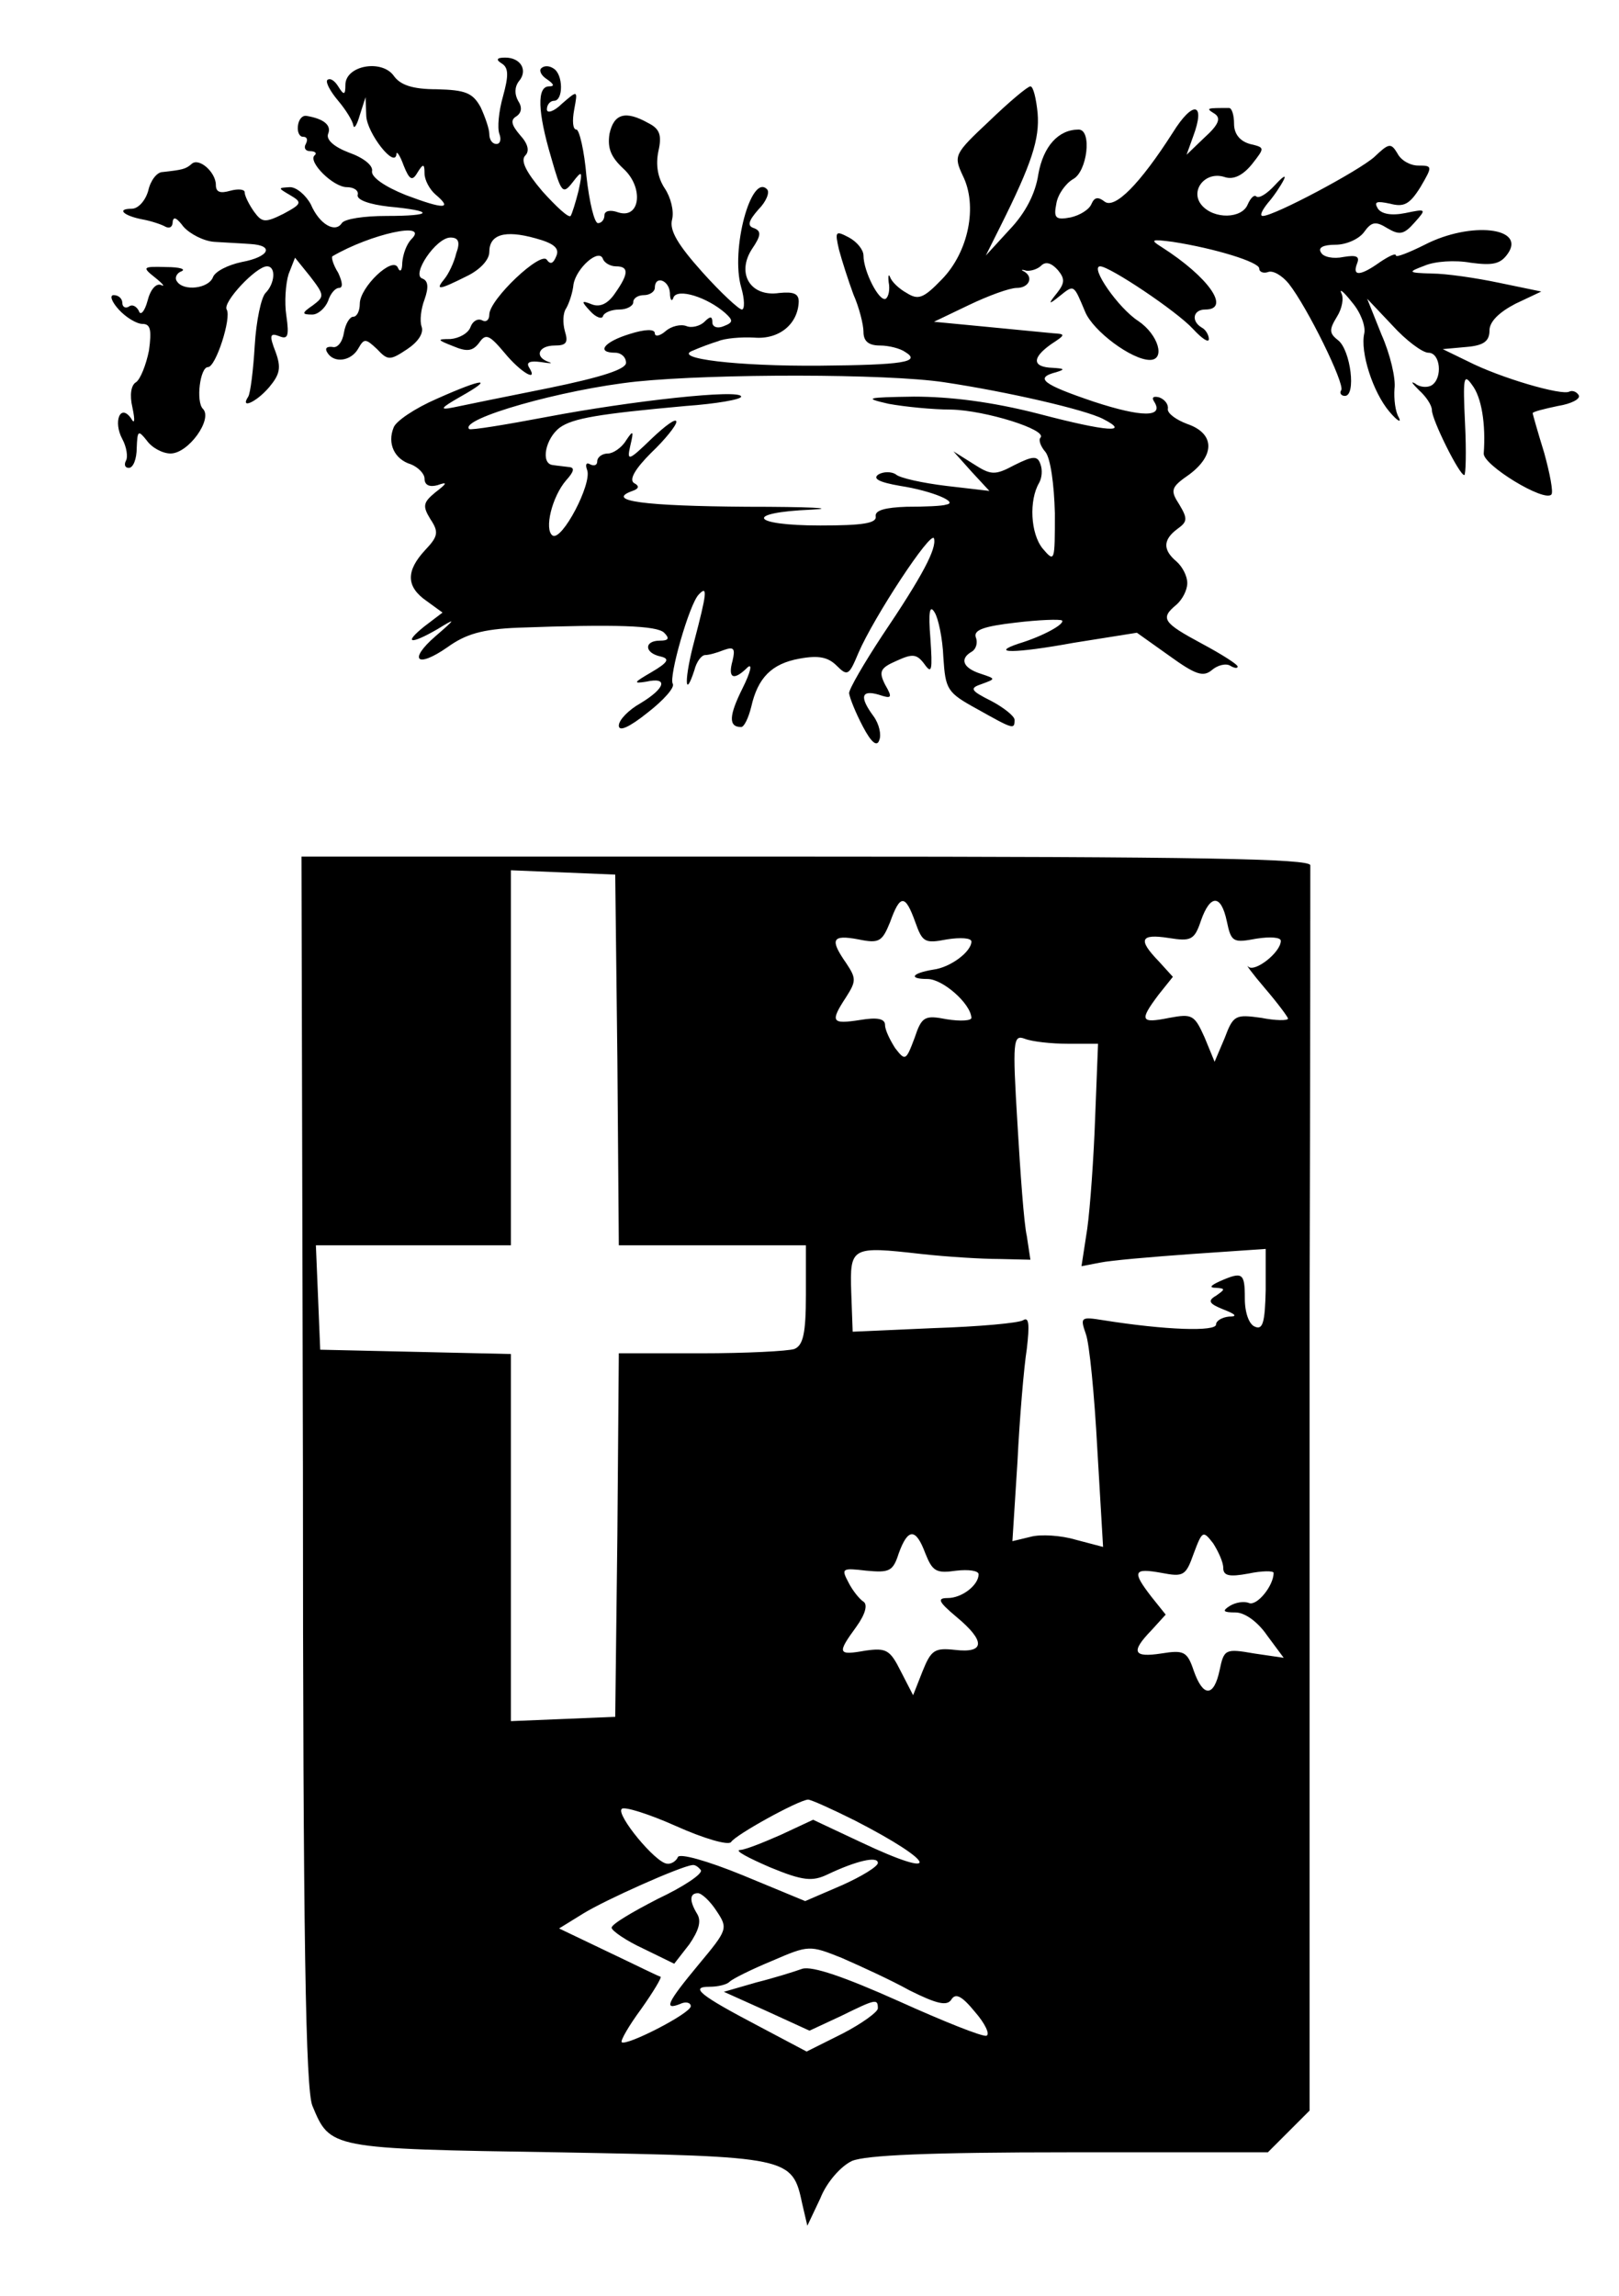 <?xml version="1.0" standalone="no"?>
<!DOCTYPE svg PUBLIC "-//W3C//DTD SVG 20010904//EN"
 "http://www.w3.org/TR/2001/REC-SVG-20010904/DTD/svg10.dtd">
<svg version="1.0" xmlns="http://www.w3.org/2000/svg"
 width="225pt" height="319pt" viewBox="0 0 225 319"
 preserveAspectRatio="xMidYMid meet">
<g transform="translate(0,319) scale(0.1,-0.1)"
fill="#000000" stroke="none">
<path d="M697 3102 c10 -6 10 -17 2 -46 -6 -21 -8 -44 -5 -52 3 -8 1 -14 -4
-14 -6 0 -10 6 -10 14 0 7 -6 24 -12 37 -11 20 -21 24 -61 25 -34 0 -51 6 -60
19 -17 23 -67 14 -67 -13 0 -14 -2 -15 -10 -2 -5 8 -11 12 -15 9 -3 -3 4 -16
15 -29 11 -13 20 -28 21 -34 1 -6 5 0 9 14 l8 25 1 -26 c1 -24 40 -74 42 -53
0 5 5 -2 10 -16 8 -20 12 -22 19 -10 8 13 10 13 10 -1 0 -9 7 -22 15 -29 25
-21 12 -21 -41 -1 -30 12 -48 25 -47 33 2 8 -12 19 -32 26 -21 8 -32 18 -29
26 5 12 -6 21 -30 25 -6 1 -11 -5 -12 -14 -1 -8 2 -15 7 -15 6 0 7 -4 4 -10
-3 -5 -1 -10 6 -10 7 0 10 -3 6 -6 -9 -9 26 -44 45 -44 10 0 17 -5 15 -11 -1
-7 17 -13 43 -16 64 -6 63 -13 -3 -13 -31 0 -58 -4 -62 -10 -9 -14 -31 -2 -43
26 -7 13 -20 24 -29 24 -17 -1 -17 -1 0 -11 17 -10 17 -12 -9 -26 -26 -13 -30
-12 -41 3 -7 10 -13 22 -13 27 0 4 -9 5 -20 2 -14 -4 -20 -2 -20 8 0 18 -24
39 -34 29 -8 -7 -13 -8 -40 -11 -8 0 -17 -12 -20 -26 -4 -14 -14 -25 -23 -25
-22 0 -11 -10 16 -15 11 -2 26 -7 31 -10 6 -3 10 0 10 7 1 8 6 5 15 -7 9 -10
28 -20 43 -21 15 -1 37 -2 50 -3 34 -2 26 -18 -12 -25 -19 -4 -37 -13 -40 -21
-6 -16 -41 -20 -50 -6 -4 5 0 12 6 14 7 3 -2 6 -21 6 -33 1 -34 0 -15 -15 10
-8 14 -13 8 -10 -7 3 -15 -6 -19 -22 -4 -15 -10 -21 -12 -14 -3 6 -9 10 -14 6
-5 -3 -9 0 -9 5 0 6 -5 11 -12 11 -6 0 -3 -9 7 -20 10 -11 25 -20 33 -20 11 0
13 -8 9 -37 -4 -20 -12 -40 -18 -44 -7 -4 -9 -18 -5 -35 4 -19 3 -24 -2 -15
-15 21 -25 -5 -12 -29 6 -11 8 -25 5 -30 -3 -6 -1 -10 4 -10 6 0 11 12 11 28
1 24 2 25 14 10 7 -10 22 -18 33 -18 25 0 59 48 45 62 -10 10 -4 58 7 58 11 0
33 69 26 80 -6 10 41 60 56 60 13 0 11 -24 -2 -37 -6 -6 -13 -39 -15 -73 -2
-34 -6 -66 -9 -71 -12 -18 11 -8 29 13 15 18 17 27 9 49 -9 23 -8 27 5 22 12
-5 14 0 10 28 -3 19 -1 45 3 58 l9 23 21 -26 c20 -26 20 -28 4 -40 -16 -11
-16 -13 -1 -13 8 0 18 9 22 19 3 10 10 18 15 18 6 0 5 8 -1 21 -7 11 -10 22
-8 23 53 31 135 49 110 24 -7 -7 -12 -21 -13 -33 0 -11 -3 -14 -6 -7 -7 17
-53 -27 -53 -50 0 -10 -4 -18 -9 -18 -5 0 -11 -10 -13 -22 -2 -13 -9 -22 -16
-20 -8 1 -11 -2 -7 -8 9 -15 33 -12 43 6 8 14 10 14 26 -1 15 -16 18 -16 42 0
15 10 23 22 20 31 -3 8 -1 25 4 38 6 17 5 26 -3 29 -16 5 19 57 39 57 11 0 14
-6 8 -22 -3 -13 -11 -29 -16 -35 -14 -17 -8 -16 30 3 19 9 32 23 32 34 0 24
21 31 64 19 26 -7 34 -14 29 -25 -4 -10 -8 -12 -13 -5 -8 13 -80 -55 -80 -76
0 -8 -5 -11 -10 -8 -6 3 -13 -1 -16 -9 -3 -9 -16 -16 -28 -17 -19 0 -19 -1 4
-10 19 -8 27 -7 36 5 9 13 14 11 35 -14 23 -28 48 -42 34 -20 -4 7 2 9 17 7
12 -2 17 -2 11 0 -21 7 -15 23 8 23 16 0 19 4 14 20 -3 11 -3 25 2 32 4 7 9
22 10 33 4 23 36 51 41 35 2 -5 10 -10 18 -10 18 0 18 -10 -1 -37 -10 -15 -21
-20 -32 -16 -15 6 -16 5 -3 -9 8 -9 17 -12 18 -7 2 5 12 9 23 9 10 0 19 5 19
10 0 6 7 10 15 10 8 0 15 5 15 10 0 18 20 11 21 -7 0 -10 3 -13 5 -6 6 13 47
0 72 -22 11 -10 11 -13 -2 -18 -9 -4 -16 -1 -16 5 0 9 -3 9 -11 1 -6 -6 -18
-9 -25 -6 -8 3 -21 0 -29 -7 -8 -7 -15 -8 -15 -3 0 6 -13 6 -35 -1 -36 -11
-47 -26 -20 -26 8 0 15 -6 15 -14 0 -9 -34 -20 -107 -35 -60 -12 -119 -24
-133 -27 -20 -4 -18 -1 10 15 48 27 32 26 -33 -3 -30 -13 -57 -31 -60 -40 -9
-22 1 -44 24 -51 10 -4 19 -13 19 -20 0 -9 7 -12 18 -9 14 5 14 3 -3 -10 -17
-14 -18 -19 -7 -37 12 -18 11 -24 -7 -43 -27 -29 -27 -51 2 -71 l22 -16 -25
-19 c-30 -24 -20 -26 18 -4 26 16 26 15 -3 -10 -38 -33 -26 -45 17 -15 25 18
48 25 98 27 136 5 193 3 203 -7 8 -8 6 -11 -6 -11 -22 0 -22 -17 1 -22 13 -3
11 -8 -13 -22 -24 -14 -26 -16 -7 -13 31 7 27 -9 -8 -30 -16 -9 -30 -23 -30
-31 0 -9 15 -2 40 18 22 17 38 35 35 40 -6 9 23 111 36 124 13 14 11 1 -6 -64
-14 -52 -14 -84 0 -41 3 12 10 21 15 21 5 0 16 3 26 7 14 5 16 2 12 -15 -7
-25 2 -28 21 -9 7 6 4 -7 -7 -29 -19 -38 -20 -54 -2 -54 4 0 10 12 14 28 9 40
28 60 67 67 27 5 40 2 52 -10 15 -15 17 -13 30 18 21 49 101 171 105 159 4
-14 -16 -52 -72 -135 -25 -38 -46 -74 -46 -80 1 -7 9 -27 19 -46 12 -23 20
-29 23 -19 3 7 0 22 -8 33 -20 27 -17 37 7 30 18 -6 20 -5 9 14 -9 18 -7 23
16 33 22 10 28 10 39 -5 10 -14 11 -8 8 36 -3 37 -1 48 6 36 5 -8 11 -36 12
-62 3 -45 5 -49 47 -72 50 -28 52 -29 52 -15 0 5 -15 17 -32 26 -30 15 -31 18
-13 24 19 7 19 7 -2 14 -25 8 -30 21 -12 31 6 4 8 13 5 20 -3 10 12 15 55 20
33 4 62 5 65 3 4 -5 -27 -22 -60 -32 -42 -14 -6 -14 76 1 l88 14 45 -32 c36
-26 47 -30 59 -20 8 7 20 10 26 6 5 -3 10 -4 10 -1 0 3 -22 17 -50 32 -54 29
-58 35 -35 54 8 7 15 20 15 30 0 10 -7 23 -15 30 -19 16 -19 30 1 45 14 10 15
14 3 34 -13 20 -12 24 14 42 36 27 35 57 -3 70 -16 6 -28 15 -27 21 1 6 -4 13
-12 16 -8 2 -11 0 -7 -6 14 -22 -17 -22 -84 0 -71 24 -83 33 -52 41 13 4 11 5
-5 6 -29 1 -29 14 -2 33 20 13 20 14 3 15 -11 1 -52 5 -93 9 l-73 7 48 23 c27
13 57 24 67 24 17 0 24 15 10 23 -5 2 -3 3 3 1 6 -1 16 2 21 7 6 6 14 4 23 -6
10 -12 10 -18 -1 -32 -13 -16 -12 -17 4 -4 20 16 19 16 35 -22 11 -27 65 -67
90 -67 22 0 12 35 -16 54 -28 18 -68 76 -53 76 13 0 106 -62 129 -87 12 -13
22 -20 22 -14 0 5 -4 13 -10 16 -15 9 -12 25 5 25 36 0 5 45 -61 87 -16 10
-14 11 16 7 58 -9 120 -28 120 -37 0 -5 6 -7 12 -5 7 3 20 -5 29 -16 26 -33
78 -139 73 -148 -3 -4 0 -8 5 -8 16 0 8 63 -9 77 -13 10 -13 15 -2 33 7 11 10
26 6 33 -3 7 4 1 15 -13 12 -14 19 -33 17 -43 -6 -26 12 -82 35 -109 11 -13
17 -16 13 -8 -5 8 -7 26 -6 40 2 14 -6 48 -18 75 l-20 50 35 -37 c19 -21 42
-38 50 -38 17 0 20 -35 5 -45 -6 -4 -17 -3 -23 2 -7 4 -5 1 5 -9 10 -9 18 -21
18 -28 0 -13 38 -90 45 -90 2 0 3 32 1 72 -3 64 -2 70 10 53 13 -17 19 -54 16
-95 -1 -16 84 -68 94 -57 3 3 -2 29 -10 58 -9 29 -16 54 -16 55 0 2 16 6 35
10 19 3 32 10 29 15 -3 5 -9 7 -13 5 -10 -6 -96 19 -141 42 l-35 17 33 3 c24
2 32 8 32 23 0 12 13 25 36 37 l36 17 -58 12 c-33 7 -75 13 -94 13 -34 1 -34
2 -10 11 14 6 42 8 64 4 30 -4 41 -2 51 12 27 37 -51 46 -115 13 -22 -11 -40
-18 -40 -15 0 4 -10 -1 -22 -9 -28 -20 -39 -20 -32 -2 4 10 -1 12 -19 9 -14
-3 -28 0 -31 6 -5 7 3 11 20 11 15 0 33 8 40 18 10 14 16 15 32 5 17 -10 23
-9 38 8 17 19 16 19 -13 13 -20 -4 -33 -1 -38 6 -6 10 -2 11 17 7 19 -5 27 -1
42 23 17 29 17 30 -3 30 -11 0 -24 7 -29 17 -9 15 -12 14 -32 -5 -21 -19 -139
-82 -155 -82 -5 0 -1 8 7 18 8 9 18 24 22 32 4 8 -1 5 -12 -7 -11 -12 -22 -19
-26 -16 -3 3 -8 -2 -12 -11 -8 -20 -47 -21 -64 -1 -17 20 5 48 32 39 12 -4 25
2 38 18 18 23 18 23 -3 28 -14 4 -22 14 -22 28 0 12 -3 22 -7 22 -31 0 -33 0
-20 -8 9 -6 6 -15 -14 -33 l-25 -24 9 25 c18 48 0 51 -28 6 -46 -72 -81 -107
-95 -96 -9 7 -14 6 -18 -3 -3 -8 -16 -16 -29 -19 -21 -4 -24 -1 -20 19 2 13
13 28 23 34 20 10 27 69 8 69 -28 0 -49 -23 -56 -62 -4 -27 -18 -54 -40 -77
l-33 -36 20 40 c44 88 55 122 52 158 -2 20 -6 37 -10 37 -4 0 -30 -22 -57 -48
-49 -46 -50 -48 -37 -76 21 -42 8 -106 -29 -144 -26 -27 -33 -29 -49 -19 -11
6 -21 16 -23 22 -2 5 -3 2 -2 -7 2 -10 0 -20 -4 -23 -9 -5 -31 38 -31 60 0 8
-9 19 -20 25 -19 10 -20 9 -14 -17 4 -15 13 -43 20 -62 8 -18 14 -42 14 -52 0
-13 7 -19 23 -19 12 0 28 -4 35 -9 23 -14 -4 -18 -118 -19 -115 -1 -207 10
-177 21 9 4 25 10 35 13 9 4 32 6 50 5 35 -3 61 19 62 50 0 11 -7 14 -27 12
-40 -6 -60 27 -38 61 13 19 13 25 3 29 -10 3 -8 10 6 26 11 11 16 24 12 28
-22 23 -51 -84 -36 -136 5 -17 5 -31 1 -31 -4 0 -29 23 -55 52 -34 38 -46 58
-42 73 3 12 -2 31 -10 43 -10 15 -13 33 -9 52 5 22 2 31 -14 39 -32 18 -48 13
-54 -15 -3 -20 2 -32 19 -48 29 -26 24 -71 -7 -61 -11 4 -19 2 -19 -4 0 -6 -4
-11 -9 -11 -5 0 -12 29 -16 65 -3 36 -10 65 -14 65 -5 0 -6 12 -3 28 5 27 5
27 -17 8 -11 -11 -21 -14 -21 -8 0 7 5 12 10 12 13 0 13 37 -1 45 -6 4 -13 4
-17 0 -3 -3 0 -10 8 -15 10 -7 11 -10 3 -10 -17 0 -16 -35 3 -99 14 -49 16
-52 30 -34 13 17 14 16 8 -12 -4 -16 -9 -32 -11 -35 -3 -3 -20 13 -39 34 -23
27 -31 43 -24 50 6 6 4 16 -7 28 -12 14 -14 21 -6 26 8 5 9 13 3 22 -5 9 -5
19 1 27 13 15 3 33 -19 33 -12 0 -13 -3 -5 -8z m615 -443 c87 -13 196 -38 221
-51 39 -20 6 -18 -89 7 -66 17 -124 24 -174 24 -67 -1 -70 -2 -35 -10 22 -4
61 -8 87 -8 47 -1 134 -28 124 -39 -3 -3 0 -12 7 -20 7 -9 12 -45 13 -85 0
-67 0 -69 -17 -49 -17 21 -19 67 -5 91 4 7 5 18 2 26 -4 12 -10 12 -36 -1 -28
-15 -33 -14 -58 2 l-27 17 25 -28 25 -27 -60 7 c-33 4 -65 11 -70 16 -6 4 -17
4 -24 0 -9 -6 1 -11 30 -16 45 -7 82 -23 64 -26 -5 -2 -30 -3 -55 -3 -30 -1
-44 -5 -43 -13 2 -10 -18 -13 -77 -13 -97 0 -107 18 -12 22 37 2 -4 4 -90 4
-142 1 -198 8 -159 22 9 3 10 7 2 11 -7 5 2 20 24 42 19 18 35 38 35 43 0 6
-15 -5 -34 -23 -33 -32 -35 -32 -30 -10 5 21 4 22 -6 7 -6 -10 -18 -18 -25
-18 -8 0 -15 -5 -15 -11 0 -5 -4 -7 -10 -4 -5 3 -7 0 -4 -8 7 -19 -35 -99 -48
-91 -12 8 -1 54 19 77 10 11 12 17 5 18 -7 1 -18 2 -24 3 -17 2 -10 37 10 52
18 13 54 19 175 30 42 3 77 9 77 13 0 11 -153 -6 -269 -28 -58 -11 -107 -19
-109 -17 -14 14 129 55 233 66 109 11 347 11 427 -1z"/>
<path d="M421 1148 c0 -661 4 -859 13 -883 25 -60 23 -60 341 -65 324 -6 326
-6 340 -72 l7 -30 18 38 c9 23 29 45 44 52 19 8 106 12 302 12 l276 0 29 29
29 29 0 269 c0 147 0 534 0 858 1 325 1 596 1 603 -1 9 -148 12 -701 12 l-701
0 2 -852z m437 570 l2 -258 130 0 130 0 0 -69 c0 -54 -4 -70 -16 -75 -9 -3
-67 -6 -130 -6 l-114 0 -2 -252 -3 -253 -72 -3 -73 -3 0 255 0 255 -132 3
-133 3 -3 73 -3 72 136 0 135 0 0 260 0 261 73 -3 72 -3 3 -257z m414 191 c10
-28 13 -30 44 -24 19 3 34 2 34 -3 0 -14 -29 -36 -53 -39 -30 -5 -35 -13 -8
-13 21 0 60 -34 61 -54 0 -4 -15 -5 -34 -2 -31 6 -35 4 -45 -26 -12 -32 -13
-32 -27 -14 -7 11 -14 25 -14 32 0 9 -11 11 -35 7 -39 -6 -42 -3 -19 32 14 22
14 26 0 47 -23 33 -20 40 17 33 29 -6 33 -3 44 24 14 39 21 39 35 0z m433 1
c6 -29 9 -30 41 -24 19 3 34 2 34 -3 0 -16 -36 -44 -45 -36 -5 5 5 -9 23 -30
18 -21 32 -40 32 -42 0 -3 -17 -3 -37 1 -36 5 -39 4 -51 -28 l-14 -33 -14 34
c-14 31 -17 33 -49 27 -40 -8 -42 -4 -15 32 l20 25 -20 22 c-29 30 -25 38 14
32 31 -5 36 -3 45 24 13 37 28 37 36 -1z m-221 -170 l42 0 -4 -102 c-2 -57 -7
-126 -11 -155 l-8 -52 26 5 c14 3 72 8 128 12 l102 7 0 -57 c-1 -45 -4 -56
-15 -51 -8 3 -14 19 -14 39 0 36 -3 38 -35 24 -13 -6 -15 -9 -5 -9 13 -1 13
-2 0 -11 -12 -7 -10 -11 10 -19 18 -7 20 -10 8 -10 -10 -1 -18 -6 -18 -11 0
-10 -69 -8 -157 6 -31 5 -32 4 -24 -19 5 -13 12 -85 16 -160 l8 -136 -38 10
c-20 6 -49 8 -63 4 l-25 -6 7 110 c3 61 9 132 13 157 4 34 3 45 -5 40 -6 -4
-62 -9 -124 -11 l-113 -5 -2 55 c-2 63 0 64 97 53 36 -4 85 -7 109 -7 l43 -1
-5 33 c-4 17 -9 88 -13 156 -7 115 -6 124 10 118 10 -4 37 -7 60 -7z m-198
-708 c10 -25 15 -28 43 -24 17 2 31 0 31 -5 0 -15 -23 -33 -43 -33 -15 0 -13
-5 12 -26 41 -34 40 -51 -2 -46 -28 3 -33 0 -45 -30 l-13 -33 -17 33 c-15 30
-20 33 -49 29 -39 -7 -40 -4 -13 33 13 18 16 31 10 35 -5 3 -15 15 -21 27 -10
19 -9 20 25 16 32 -3 37 -1 45 24 13 36 24 35 37 0z m414 -20 c0 -11 8 -13 35
-8 19 4 35 4 35 1 0 -18 -23 -46 -34 -42 -7 3 -19 1 -27 -4 -11 -7 -9 -9 8 -9
13 0 31 -13 44 -32 l23 -31 -41 6 c-40 7 -42 6 -48 -23 -8 -38 -23 -38 -36 -1
-9 27 -14 29 -45 24 -39 -6 -43 2 -14 32 l20 22 -20 25 c-27 35 -25 40 14 33
31 -6 34 -4 45 27 12 32 13 32 27 14 7 -11 14 -26 14 -34z m-512 -351 c115
-59 122 -84 8 -30 l-66 31 -45 -21 c-25 -11 -50 -21 -57 -21 -7 -1 12 -11 42
-24 46 -19 59 -20 80 -10 40 19 70 26 70 16 0 -5 -23 -19 -50 -31 l-51 -22
-87 36 c-49 20 -88 31 -90 25 -2 -5 -9 -10 -15 -9 -16 1 -71 68 -63 76 3 4 38
-7 76 -24 38 -17 72 -27 76 -22 6 10 93 58 107 59 4 0 33 -13 65 -29z m-214
-69 c3 -5 -24 -23 -60 -40 -35 -18 -64 -35 -64 -40 0 -4 20 -18 44 -29 l43
-21 21 27 c13 19 17 32 11 42 -11 18 -11 29 1 29 5 0 17 -11 26 -25 16 -24 15
-26 -25 -74 -44 -53 -49 -64 -26 -55 8 4 15 2 15 -3 0 -10 -90 -56 -96 -50 -2
2 10 23 27 46 17 24 29 44 27 45 -2 0 -34 16 -72 34 l-69 33 34 21 c31 19 134
65 151 67 4 1 9 -3 12 -7z m290 -167 c38 -19 52 -22 58 -13 6 10 15 5 33 -17
14 -16 21 -31 16 -33 -5 -2 -60 20 -122 48 -76 34 -120 49 -134 45 -11 -4 -40
-13 -64 -19 l-45 -13 60 -27 59 -27 43 20 c49 24 52 25 52 11 0 -5 -22 -21
-49 -35 l-50 -25 -68 36 c-80 42 -95 54 -67 54 12 0 24 3 28 7 4 4 30 17 59
29 51 22 52 22 97 4 25 -11 67 -30 94 -45z"/>
</g>
</svg>
